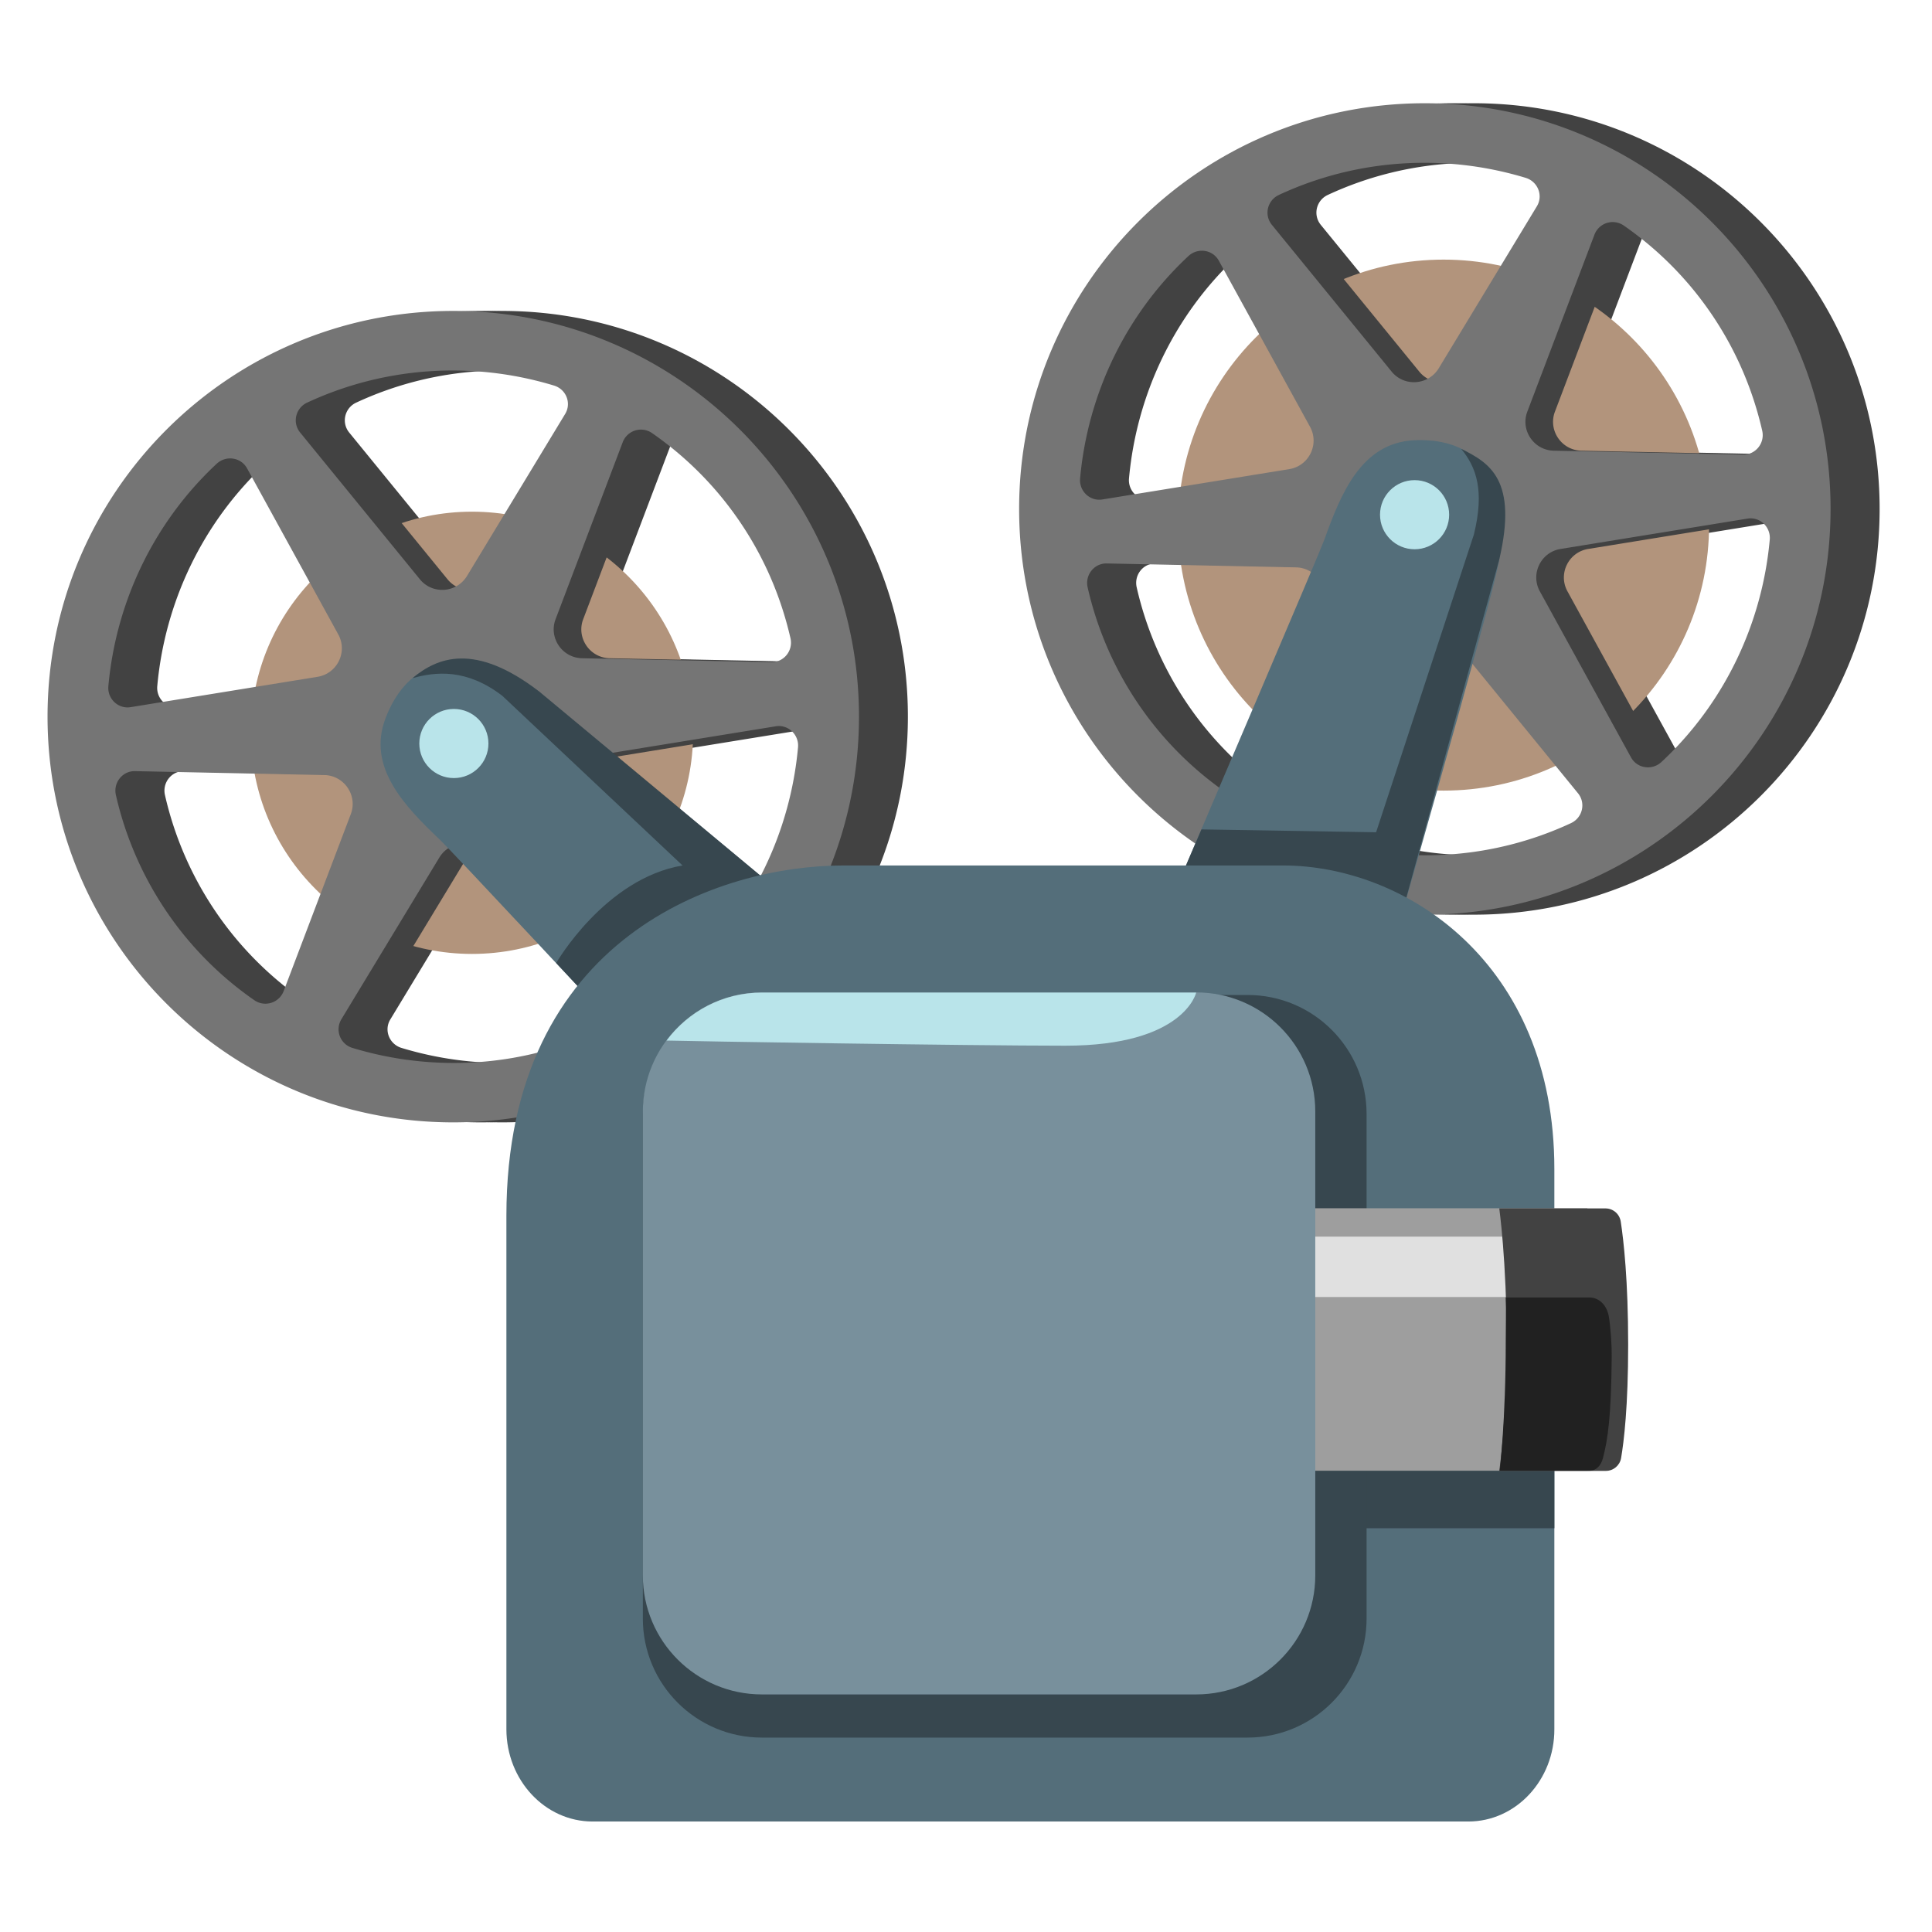 <svg xmlns="http://www.w3.org/2000/svg" width="3em" height="3em" viewBox="0 0 128 128"><path fill="#424242" d="M33.27 20.6c-14.85 0-26.88 12.04-26.88 26.88c0 14.85 12.04 26.88 26.88 26.88c14.85 0 26.88-12.04 26.88-26.88S48.12 20.6 33.27 20.6m7.42 6.83l-6.5 10.73c-.69 1.13-2.29 1.24-3.12.22l-7.94-9.73c-.53-.66-.29-1.63.48-1.98c5.23-2.43 11.05-2.73 16.33-1.13c.81.24 1.19 1.17.75 1.89m3.82 1.86a1.29 1.29 0 0 1 1.95-.59c2.24 1.56 4.24 3.54 5.85 5.93c1.62 2.4 2.7 4.99 3.31 7.65c.19.82-.43 1.6-1.27 1.59l-12.54-.26c-1.32-.03-2.22-1.36-1.75-2.59zM25.66 42.03c.64 1.16-.07 2.6-1.37 2.81L11.9 46.85c-.83.14-1.56-.56-1.48-1.4c.5-5.5 2.96-10.79 7.17-14.72c.62-.58 1.61-.44 2.02.3zM12.2 51.09l12.54.26c1.32.03 2.22 1.36 1.75 2.59l-4.45 11.73a1.29 1.29 0 0 1-1.95.59a22.6 22.6 0 0 1-5.85-5.93a22.7 22.7 0 0 1-3.31-7.65c-.19-.82.43-1.61 1.27-1.59m13.66 16.45l6.5-10.73c.69-1.13 2.29-1.24 3.12-.22l7.94 9.73c.53.66.29 1.63-.48 1.98c-5.23 2.43-11.05 2.73-16.33 1.13c-.81-.24-1.19-1.17-.75-1.89m15.03-14.6c-.64-1.16.07-2.6 1.37-2.81l12.38-2.01c.83-.14 1.56.56 1.48 1.4c-.5 5.5-2.96 10.79-7.17 14.72c-.62.58-1.61.44-2.02-.3z"/><circle cx="31.27" cy="48.55" r="14.65" fill="#B2947C"/><path fill="#424242" d="M31.86 20.6c-14.85 0-26.88 12.04-26.88 26.88c0 14.85 12.04 26.88 26.88 26.88c14.85 0 26.88-12.04 26.88-26.88S46.71 20.6 31.86 20.6m7.41 6.83l-6.5 10.73c-.69 1.13-2.29 1.24-3.12.22l-7.94-9.73c-.53-.66-.29-1.63.48-1.98c5.23-2.43 11.05-2.73 16.33-1.13c.82.24 1.19 1.17.75 1.89m3.82 1.86a1.29 1.29 0 0 1 1.95-.59c2.24 1.56 4.24 3.54 5.85 5.93c1.62 2.4 2.7 4.99 3.31 7.65c.19.82-.43 1.6-1.27 1.59l-12.54-.26c-1.32-.03-2.22-1.36-1.75-2.59zM24.24 42.03c.64 1.16-.07 2.6-1.37 2.81l-12.38 2.01c-.83.14-1.56-.56-1.48-1.4c.5-5.5 2.96-10.79 7.17-14.72c.62-.58 1.61-.44 2.02.3zm-13.46 9.06l12.54.26c1.32.03 2.22 1.36 1.75 2.59l-4.45 11.73a1.29 1.29 0 0 1-1.95.59a22.6 22.6 0 0 1-5.85-5.93a22.7 22.7 0 0 1-3.31-7.65c-.19-.82.43-1.61 1.27-1.59m13.66 16.45l6.5-10.73c.69-1.13 2.29-1.24 3.12-.22L42 66.32c.53.66.29 1.63-.48 1.98c-5.23 2.43-11.05 2.73-16.33 1.13a1.286 1.286 0 0 1-.75-1.89m15.03-14.6c-.64-1.16.07-2.6 1.37-2.81l12.38-2.01c.83-.14 1.56.56 1.48 1.4c-.5 5.5-2.96 10.79-7.17 14.72c-.62.58-1.61.44-2.02-.3z"/><path fill="#757575" d="M30.03 20.6c-14.85 0-26.88 12.04-26.88 26.88c0 14.85 12.04 26.88 26.88 26.88c14.85 0 26.88-12.04 26.88-26.88S44.87 20.6 30.03 20.6m7.41 6.83l-6.5 10.73c-.69 1.13-2.29 1.24-3.12.22l-7.94-9.73c-.53-.66-.29-1.63.48-1.98c5.23-2.43 11.05-2.73 16.33-1.13c.82.24 1.19 1.17.75 1.89m3.82 1.86a1.29 1.29 0 0 1 1.95-.59c2.24 1.56 4.24 3.54 5.85 5.93c1.62 2.4 2.7 4.99 3.31 7.65c.19.82-.43 1.6-1.27 1.59l-12.54-.26c-1.32-.03-2.22-1.36-1.75-2.59zM22.41 42.03c.64 1.16-.07 2.6-1.37 2.81L8.66 46.85c-.83.14-1.56-.56-1.48-1.4c.5-5.5 2.96-10.79 7.17-14.72c.62-.58 1.61-.44 2.02.3zM8.95 51.09l12.54.26c1.32.03 2.22 1.36 1.75 2.59l-4.45 11.73a1.29 1.29 0 0 1-1.95.59a22.6 22.6 0 0 1-5.85-5.93a22.7 22.7 0 0 1-3.31-7.65c-.19-.82.43-1.61 1.27-1.59m13.66 16.45l6.5-10.73c.69-1.13 2.29-1.24 3.12-.22l7.94 9.73c.53.66.29 1.63-.48 1.98c-5.23 2.43-11.05 2.73-16.33 1.13a1.286 1.286 0 0 1-.75-1.89m15.03-14.6c-.64-1.16.07-2.6 1.37-2.81l12.38-2.01c.83-.14 1.56.56 1.48 1.4c-.5 5.5-2.96 10.79-7.17 14.72c-.62.58-1.61.44-2.02-.3z"/><path fill="#424242" d="M97.65 6.84c-14.85 0-26.88 12.04-26.88 26.88c0 14.85 12.04 26.88 26.88 26.88c14.85 0 26.88-12.04 26.88-26.88S112.5 6.84 97.65 6.84m7.41 6.83l-6.5 10.73c-.69 1.13-2.29 1.24-3.12.22l-7.94-9.73c-.53-.66-.29-1.63.48-1.98c5.23-2.43 11.05-2.73 16.33-1.13c.82.24 1.19 1.17.75 1.89m3.82 1.87a1.29 1.29 0 0 1 1.95-.59c2.24 1.56 4.24 3.54 5.85 5.93c1.62 2.4 2.7 4.99 3.31 7.65c.19.82-.43 1.6-1.27 1.59l-12.54-.26c-1.32-.03-2.22-1.36-1.75-2.59zM90.03 28.27c.64 1.16-.07 2.6-1.37 2.81l-12.38 2.01c-.83.14-1.56-.56-1.48-1.4c.5-5.5 2.96-10.79 7.17-14.72c.62-.58 1.61-.44 2.02.3zm-13.45 9.06l12.54.26c1.32.03 2.22 1.36 1.75 2.59l-4.45 11.73a1.29 1.29 0 0 1-1.95.59a22.6 22.6 0 0 1-5.85-5.93a22.7 22.7 0 0 1-3.31-7.65c-.19-.82.42-1.61 1.27-1.59m13.66 16.45l6.5-10.73c.69-1.13 2.29-1.24 3.12-.22l7.94 9.73c.53.66.29 1.63-.48 1.98c-5.23 2.43-11.05 2.73-16.33 1.13c-.82-.24-1.19-1.17-.75-1.89m15.03-14.6c-.64-1.16.07-2.6 1.37-2.81l12.38-2.01c.83-.14 1.56.56 1.48 1.4c-.5 5.5-2.96 10.79-7.17 14.72c-.62.58-1.61.44-2.02-.3z"/><linearGradient id="" x1="105.475" x2="127.867" y1="88.937" y2="88.937" gradientUnits="userSpaceOnUse"><stop offset="0" stop-color="#FFF" stop-opacity=".6"/><stop offset="1" stop-color="#FFF" stop-opacity="0"/></linearGradient><path fill="url(#)" d="m127.87 103.17l-22.4-6.28V80.56l22.4-5.86z"/><circle cx="95.64" cy="34.79" r="17.59" fill="#B2947C"/><path fill="#424242" d="M96.23 6.84c-14.85 0-26.88 12.04-26.88 26.88c0 14.85 12.04 26.88 26.88 26.88c14.85 0 26.88-12.04 26.88-26.88c.01-14.84-12.03-26.88-26.88-26.88m7.42 6.83l-6.5 10.73c-.69 1.13-2.29 1.24-3.12.22l-7.94-9.73c-.53-.66-.29-1.63.48-1.98c5.23-2.43 11.05-2.73 16.33-1.13c.81.24 1.19 1.17.75 1.89m3.82 1.87a1.29 1.29 0 0 1 1.95-.59c2.24 1.56 4.24 3.54 5.85 5.93c1.62 2.4 2.7 4.99 3.31 7.65c.19.82-.43 1.6-1.27 1.59l-12.54-.26c-1.32-.03-2.22-1.36-1.75-2.59zM88.62 28.27c.64 1.16-.07 2.6-1.37 2.81l-12.38 2.01c-.83.14-1.56-.56-1.48-1.4c.5-5.5 2.96-10.79 7.17-14.72c.62-.58 1.61-.44 2.02.3zm-13.46 9.06l12.54.26c1.32.03 2.22 1.36 1.75 2.59L85 51.92a1.29 1.29 0 0 1-1.95.59a22.6 22.6 0 0 1-5.85-5.93a22.7 22.7 0 0 1-3.31-7.65c-.19-.83.43-1.62 1.27-1.6m13.66 16.45l6.5-10.73c.69-1.13 2.29-1.24 3.12-.22l7.94 9.73c.53.66.29 1.63-.48 1.98c-5.23 2.43-11.05 2.73-16.33 1.13c-.81-.24-1.19-1.17-.75-1.89m15.03-14.6c-.64-1.16.07-2.6 1.37-2.81l12.38-2.01c.83-.14 1.56.56 1.48 1.4c-.5 5.5-2.96 10.79-7.17 14.72c-.62.58-1.61.44-2.02-.3z"/><path fill="#757575" d="M94.4 6.84c-14.85 0-26.88 12.04-26.88 26.88c0 14.85 12.04 26.88 26.88 26.88c14.85 0 26.88-12.04 26.88-26.88c.01-14.84-12.03-26.88-26.88-26.88m7.42 6.83l-6.5 10.73c-.69 1.13-2.29 1.24-3.12.22l-7.94-9.73c-.53-.66-.29-1.63.48-1.98c5.23-2.43 11.05-2.73 16.33-1.13c.81.24 1.19 1.17.75 1.89m3.82 1.87a1.29 1.29 0 0 1 1.95-.59c2.24 1.56 4.24 3.54 5.85 5.93c1.62 2.4 2.7 4.99 3.31 7.65c.19.82-.43 1.6-1.27 1.59l-12.54-.26c-1.32-.03-2.22-1.36-1.75-2.59zM86.79 28.27c.64 1.16-.07 2.6-1.37 2.81l-12.38 2.01c-.83.14-1.56-.56-1.48-1.4c.5-5.5 2.96-10.79 7.17-14.72c.62-.58 1.61-.44 2.02.3zm-13.46 9.06l12.54.26c1.32.03 2.22 1.36 1.75 2.59l-4.45 11.73a1.29 1.29 0 0 1-1.95.59a22.6 22.6 0 0 1-5.85-5.93a22.7 22.7 0 0 1-3.31-7.65c-.19-.82.43-1.61 1.27-1.59m13.66 16.45l6.5-10.73c.69-1.13 2.29-1.24 3.12-.22l7.94 9.73c.53.66.29 1.63-.48 1.98c-5.23 2.43-11.05 2.73-16.33 1.13c-.81-.24-1.19-1.17-.75-1.89m15.03-14.6c-.64-1.16.07-2.6 1.37-2.81l12.38-2.01c.83-.14 1.56.56 1.48 1.4c-.5 5.5-2.96 10.79-7.17 14.72c-.62.58-1.61.44-2.02-.3z"/><path fill="#546E7A" d="M87.74 35.76c1.11-3.11 2.47-6.4 5.92-6.59c3.45-.18 6.54 1.65 5.67 7.9c-.24 1.71-4.47 16.66-8.65 31.17l-16.46-.73c6.15-14.37 13.2-30.87 13.52-31.75"/><path fill="#37474F" d="M96.81 29.74c1.01 1.23 1.55 2.77.84 5.67l-6.48 19.73l-11.57-.19l-2.22 5.19l15.03 2.1l6.92-25.17c1.23-5.26-.62-6.4-2.52-7.33"/><circle cx="93.72" cy="34.1" r="2.29" fill="#B9E4EA"/><path fill="#546E7A" d="M29.17 55.66c-2.39-2.27-4.86-4.84-3.63-8.07s4.15-5.32 9.51-2c1.51.94 14.16 11.43 26.07 21.39l-12.19 9.78c-9.57-10.27-19.16-20.54-19.76-21.1"/><path fill="#37474F" d="M27.33 44.93c1.53-.43 3.58-.65 5.95 1.17l11.94 11.24c-5.14.86-8.37 6.46-8.37 6.46l10.43 11.18l8-12.89c-9.9-8.25-19.55-16.27-19.55-16.27c-4.29-3.3-6.78-2.25-8.4-.89"/><circle cx="30.07" cy="49.26" r="2.29" fill="#B9E4EA"/><path fill="#546E7A" d="M97.28 120.68H39.26c-3.15 0-5.71-2.74-5.71-6.12V80.55c0-18.58 14.24-23.21 22.3-23.21h29.16c8.06 0 17.97 6.39 17.97 20.11v37.11c.01 3.38-2.55 6.12-5.7 6.12"/><path fill="#37474F" d="M83.91 90.37h19.07v10.88H83.91z"/><path fill="#37474F" d="M50.48 65.92h32.17c4.36 0 7.89 3.53 7.89 7.89v33.42c0 4.36-3.53 7.89-7.89 7.89H50.48c-4.36 0-7.89-3.53-7.89-7.89V73.81c0-4.36 3.53-7.89 7.89-7.89"/><path fill="#9E9E9E" d="M81.77 80.05h23.4v17.39h-23.4s-1.31-1.07-1.31-8.69s1.31-8.7 1.31-8.7"/><path fill="#E0E0E0" d="M101.96 85.93h-20v-4h19.86s.08 1.72.14 4"/><path fill="#78909C" d="M50.48 65.75h28.77c4.36 0 7.89 3.53 7.89 7.89v30.73c0 4.36-3.53 7.89-7.89 7.89H50.48c-4.36 0-7.89-3.53-7.89-7.89V73.65c0-4.36 3.53-7.9 7.89-7.9"/><path fill="#B9E4EA" d="M79.25 65.76H50.48c-2.59 0-4.88 1.25-6.32 3.18c1.45.04 19.89.34 26.42.34c7.89 0 8.67-3.52 8.67-3.52"/><path fill="#424242" d="M106.36 80.06h-7.03s.49 3.49.49 8.79s-.49 8.6-.49 8.6h7.06c.5 0 .92-.35 1.01-.84c.19-1.11.47-3.42.47-7.52c0-4.27-.3-6.9-.49-8.15c-.08-.52-.51-.88-1.02-.88"/><path fill="#212121" d="M99.76 85.96c.03.88 0 1.85 0 2.88c0 5.3-.4 8.6-.4 8.6h5.96c.44 0 .76-.36.88-.84c.32-1.21.55-2.76.58-6.74c.01-.66-.07-1.94-.19-2.63c-.12-.7-.59-1.27-1.3-1.27z"/></svg>